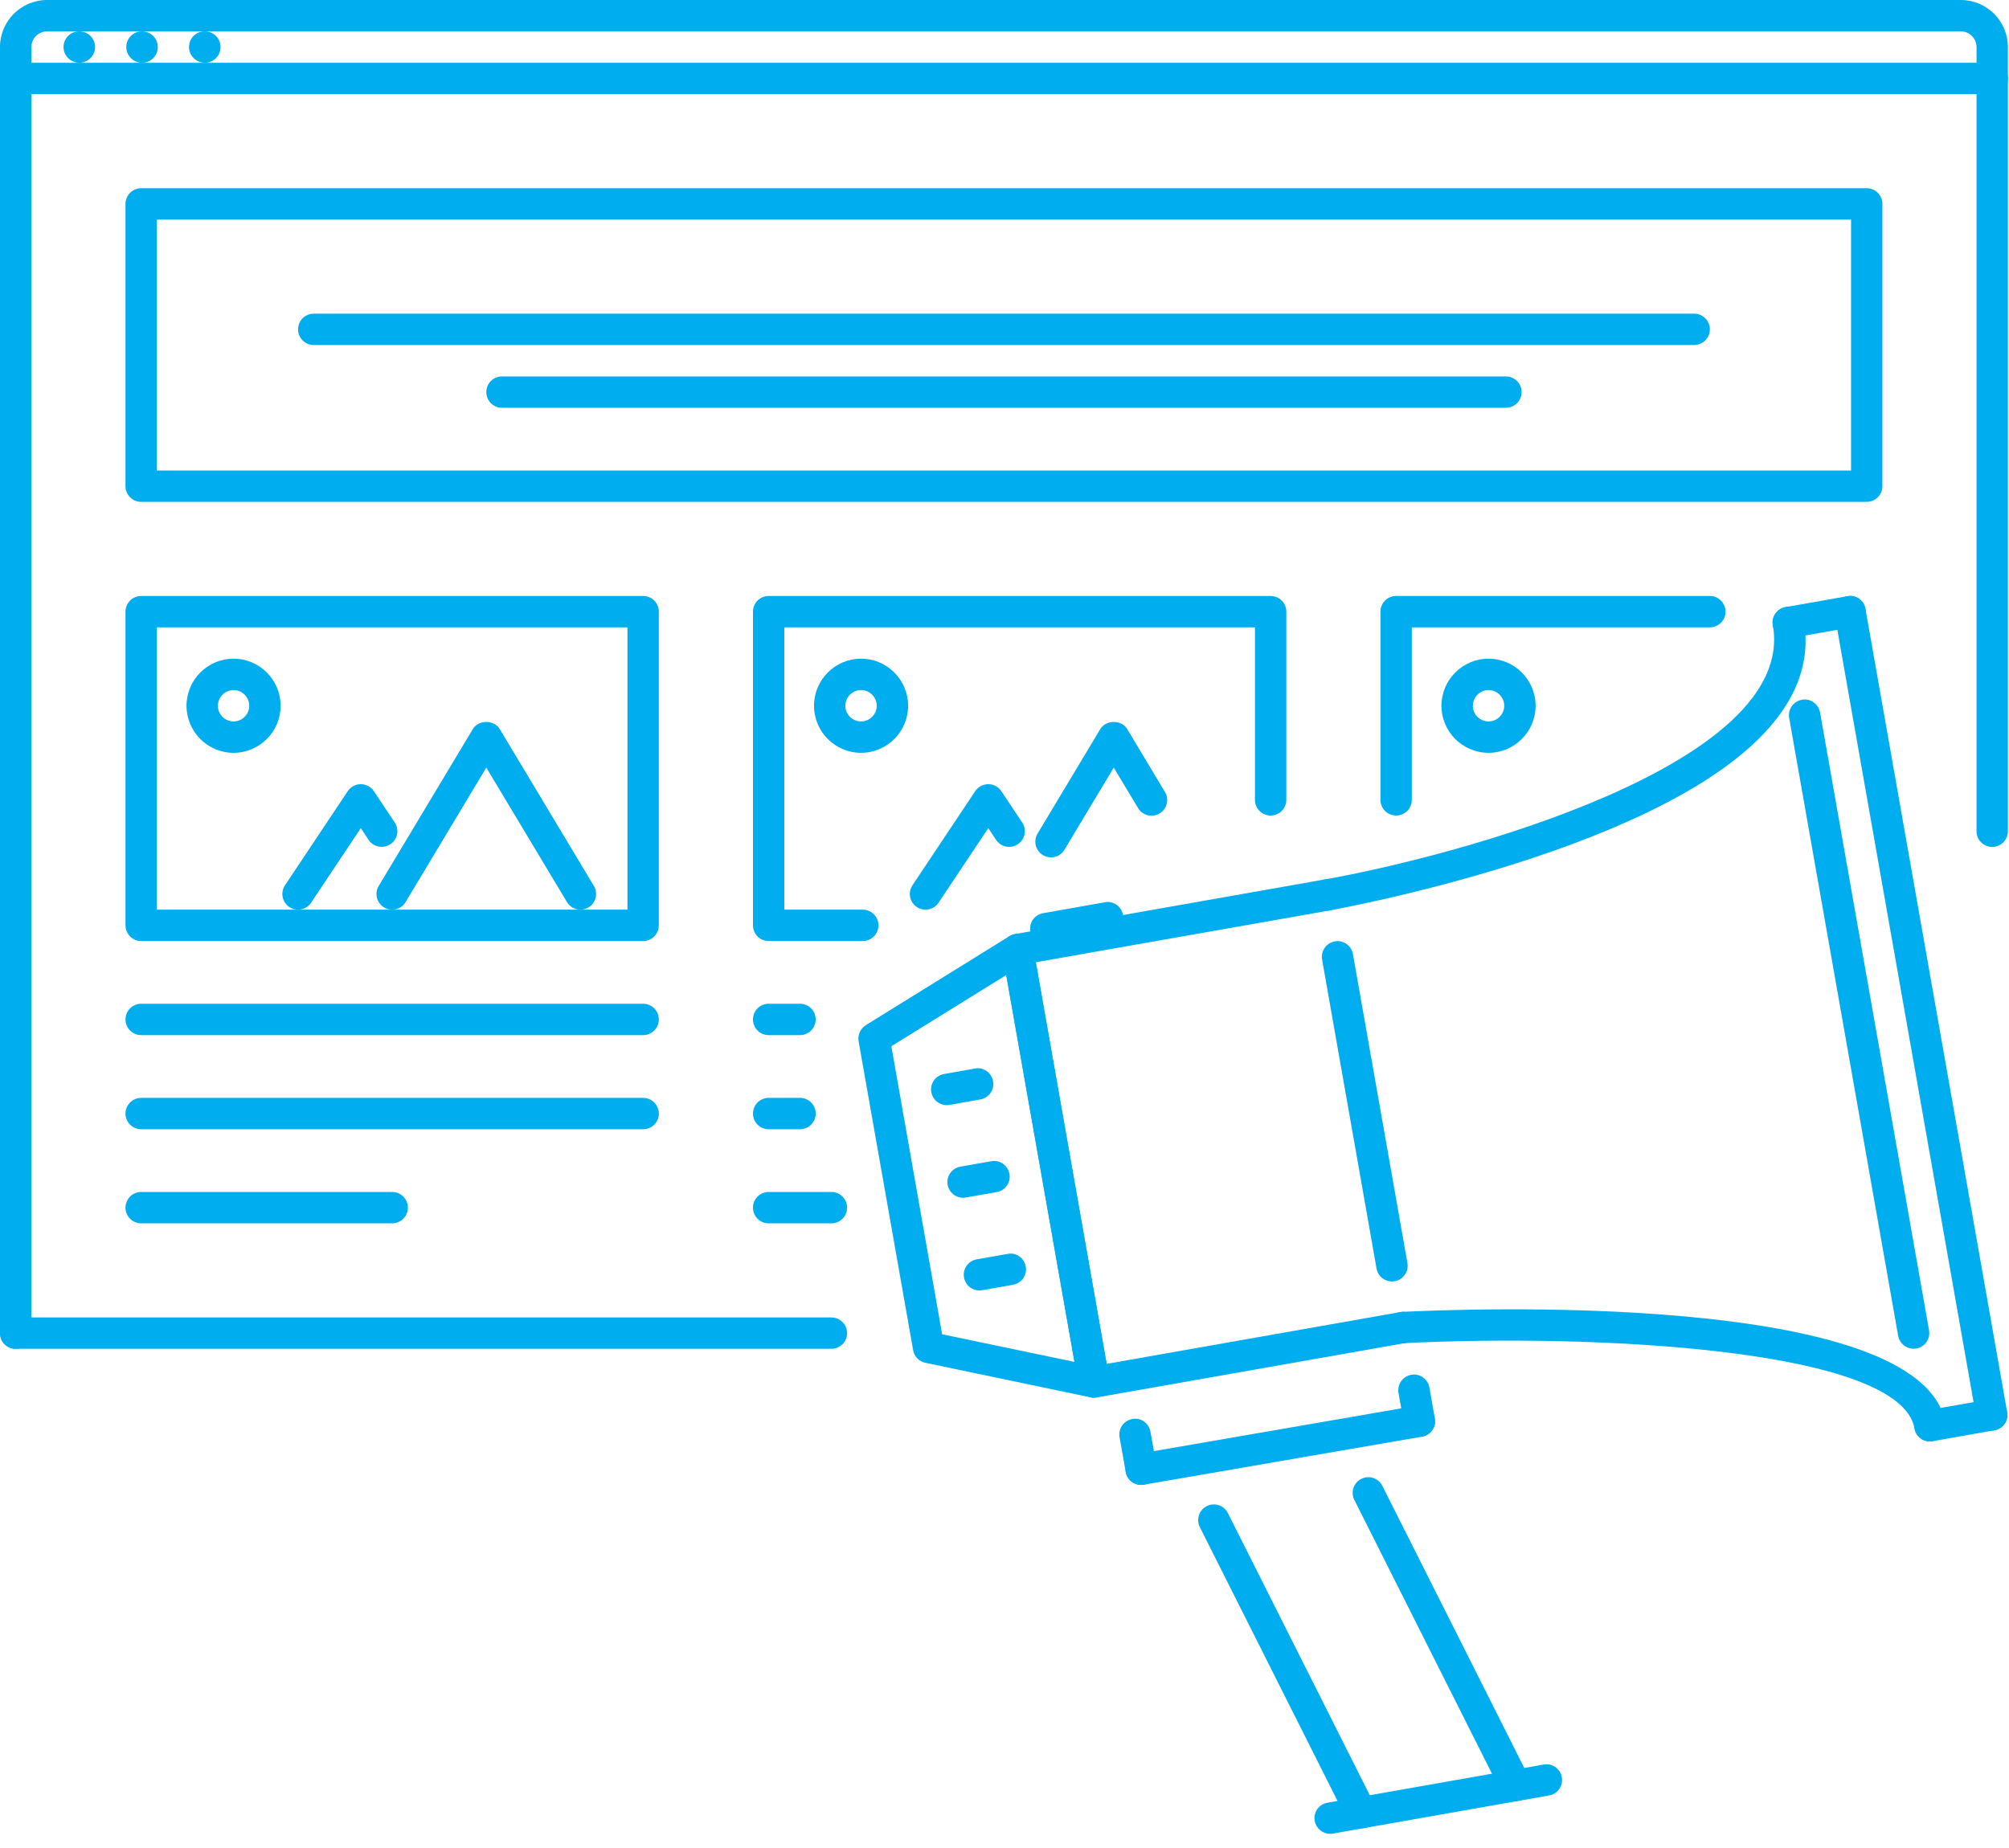 <svg width="50" height="46" viewBox="0 0 50 46" fill="none" xmlns="http://www.w3.org/2000/svg">
<path d="M47.626 33.572C47.534 33.572 47.445 33.54 47.375 33.481C47.305 33.422 47.257 33.34 47.241 33.25L44.529 17.871C44.52 17.821 44.521 17.769 44.532 17.719C44.543 17.669 44.564 17.622 44.593 17.579C44.623 17.538 44.66 17.502 44.703 17.474C44.747 17.447 44.795 17.428 44.846 17.419C45.056 17.375 45.26 17.523 45.298 17.735L48.01 33.114C48.019 33.164 48.018 33.216 48.007 33.266C47.996 33.316 47.975 33.364 47.946 33.406C47.916 33.448 47.879 33.484 47.836 33.511C47.792 33.539 47.744 33.557 47.693 33.566C47.671 33.57 47.648 33.572 47.626 33.572ZM48.031 35.88C47.94 35.88 47.851 35.847 47.781 35.788C47.711 35.729 47.663 35.647 47.648 35.557C47.296 33.564 39.663 33.198 34.934 33.434C34.718 33.456 34.536 33.279 34.525 33.064C34.523 33.013 34.53 32.962 34.547 32.914C34.565 32.865 34.591 32.821 34.626 32.783C34.66 32.745 34.702 32.714 34.748 32.692C34.794 32.67 34.845 32.657 34.896 32.655C36.216 32.587 47.831 32.102 48.416 35.421C48.426 35.478 48.424 35.535 48.409 35.59C48.394 35.645 48.367 35.697 48.331 35.74C48.294 35.784 48.248 35.819 48.197 35.843C48.145 35.867 48.088 35.88 48.031 35.88Z" fill="#00ADEF"/>
<path d="M33.016 22.67C32.924 22.67 32.835 22.637 32.765 22.578C32.695 22.519 32.648 22.437 32.632 22.347C32.623 22.297 32.624 22.245 32.636 22.195C32.647 22.145 32.667 22.098 32.697 22.055C32.726 22.014 32.764 21.978 32.807 21.95C32.85 21.923 32.898 21.904 32.949 21.895C36.264 21.309 44.734 19.032 44.123 15.564C44.114 15.513 44.114 15.461 44.126 15.411C44.137 15.361 44.157 15.314 44.187 15.272C44.216 15.23 44.254 15.194 44.297 15.166C44.34 15.139 44.389 15.12 44.439 15.111C44.65 15.066 44.855 15.216 44.891 15.428C45.267 17.553 43.352 19.422 39.204 20.983C36.231 22.102 33.115 22.658 33.084 22.664C33.062 22.668 33.039 22.67 33.016 22.67Z" fill="#00ADEF"/>
<path d="M44.507 15.886C44.415 15.886 44.326 15.854 44.256 15.795C44.186 15.736 44.138 15.654 44.122 15.564C44.113 15.513 44.114 15.461 44.125 15.411C44.136 15.361 44.157 15.314 44.187 15.272C44.216 15.23 44.253 15.194 44.297 15.166C44.34 15.139 44.388 15.12 44.439 15.112L45.976 14.841C46.187 14.798 46.391 14.945 46.428 15.157C46.437 15.208 46.436 15.26 46.425 15.31C46.414 15.36 46.393 15.407 46.364 15.449C46.335 15.491 46.297 15.527 46.254 15.555C46.211 15.582 46.162 15.601 46.112 15.61L44.575 15.88C44.552 15.884 44.529 15.886 44.507 15.886Z" fill="#00ADEF"/>
<path d="M49.57 35.608C49.478 35.608 49.39 35.576 49.319 35.517C49.249 35.458 49.202 35.376 49.186 35.286L45.66 15.293C45.651 15.243 45.652 15.191 45.663 15.141C45.674 15.091 45.695 15.043 45.724 15.001C45.754 14.959 45.791 14.923 45.834 14.896C45.877 14.868 45.926 14.85 45.976 14.841C46.188 14.798 46.391 14.945 46.428 15.157L49.954 35.15C49.963 35.2 49.962 35.252 49.951 35.302C49.94 35.352 49.92 35.4 49.89 35.442C49.861 35.484 49.823 35.52 49.78 35.547C49.737 35.575 49.688 35.593 49.638 35.602C49.616 35.606 49.593 35.608 49.57 35.608Z" fill="#00ADEF"/>
<path d="M48.031 35.88C47.94 35.88 47.851 35.848 47.781 35.789C47.711 35.73 47.663 35.648 47.648 35.557C47.63 35.456 47.653 35.351 47.712 35.266C47.772 35.181 47.862 35.123 47.964 35.105L49.502 34.834C49.715 34.791 49.917 34.938 49.954 35.15C49.963 35.201 49.962 35.252 49.951 35.303C49.94 35.353 49.919 35.4 49.89 35.442C49.861 35.484 49.823 35.52 49.78 35.547C49.737 35.575 49.688 35.594 49.638 35.602L48.1 35.874C48.077 35.878 48.054 35.88 48.031 35.88ZM27.225 34.791C27.133 34.791 27.045 34.759 26.974 34.7C26.904 34.641 26.857 34.559 26.841 34.469L24.943 23.703C24.934 23.653 24.935 23.601 24.946 23.551C24.957 23.501 24.978 23.453 25.007 23.412C25.037 23.369 25.074 23.334 25.117 23.306C25.16 23.279 25.209 23.26 25.259 23.251L32.949 21.895C33.158 21.853 33.363 22 33.401 22.212C33.41 22.262 33.409 22.314 33.398 22.364C33.386 22.414 33.366 22.461 33.336 22.503C33.307 22.545 33.27 22.581 33.226 22.609C33.183 22.636 33.135 22.655 33.084 22.664L25.779 23.952L27.542 33.949L34.847 32.661C35.06 32.617 35.262 32.765 35.299 32.977C35.308 33.028 35.307 33.079 35.296 33.129C35.285 33.179 35.264 33.227 35.235 33.269C35.206 33.311 35.168 33.346 35.125 33.374C35.082 33.401 35.033 33.42 34.983 33.429L27.294 34.785C27.271 34.789 27.248 34.791 27.225 34.791Z" fill="#00ADEF"/>
<path d="M27.226 34.791C27.199 34.791 27.173 34.788 27.146 34.783L23.03 33.922C22.954 33.907 22.884 33.868 22.83 33.812C22.775 33.756 22.739 33.685 22.726 33.608L21.369 25.919C21.355 25.842 21.365 25.763 21.397 25.692C21.429 25.621 21.481 25.561 21.547 25.519L25.121 23.304C25.176 23.27 25.237 23.25 25.301 23.246C25.364 23.242 25.428 23.253 25.486 23.279C25.544 23.305 25.596 23.345 25.635 23.395C25.674 23.445 25.7 23.505 25.712 23.567L27.61 34.333C27.621 34.395 27.617 34.46 27.597 34.521C27.578 34.581 27.544 34.636 27.498 34.681C27.425 34.751 27.327 34.791 27.226 34.791ZM23.448 33.213L26.742 33.9L25.043 24.271L22.184 26.043L23.448 33.213ZM34.643 31.898C34.551 31.898 34.463 31.866 34.392 31.807C34.322 31.748 34.275 31.666 34.259 31.575L32.904 23.885C32.895 23.835 32.896 23.783 32.907 23.733C32.918 23.683 32.939 23.636 32.968 23.594C32.998 23.552 33.035 23.516 33.078 23.488C33.121 23.461 33.169 23.442 33.22 23.433C33.431 23.391 33.635 23.538 33.672 23.75L35.028 31.44C35.037 31.49 35.036 31.542 35.025 31.592C35.014 31.642 34.993 31.689 34.963 31.731C34.934 31.773 34.897 31.809 34.853 31.837C34.81 31.864 34.762 31.883 34.712 31.892C34.689 31.896 34.666 31.898 34.643 31.898Z" fill="#00ADEF"/>
<path d="M23.562 27.509C23.471 27.509 23.382 27.476 23.312 27.417C23.241 27.358 23.194 27.276 23.178 27.186C23.169 27.136 23.171 27.084 23.181 27.034C23.192 26.984 23.213 26.936 23.243 26.894C23.272 26.852 23.309 26.817 23.353 26.789C23.396 26.762 23.444 26.743 23.495 26.734L24.264 26.598C24.477 26.555 24.679 26.703 24.716 26.915C24.725 26.965 24.724 27.017 24.713 27.067C24.702 27.117 24.681 27.164 24.652 27.206C24.623 27.248 24.585 27.284 24.542 27.312C24.499 27.339 24.45 27.358 24.4 27.367L23.631 27.503C23.608 27.507 23.585 27.509 23.562 27.509ZM24.376 32.122C24.284 32.122 24.195 32.09 24.125 32.031C24.055 31.971 24.008 31.89 23.992 31.799C23.983 31.749 23.984 31.697 23.995 31.647C24.006 31.597 24.027 31.55 24.056 31.508C24.086 31.466 24.123 31.43 24.166 31.402C24.21 31.375 24.258 31.356 24.308 31.347L25.077 31.212C25.29 31.167 25.492 31.316 25.529 31.528C25.538 31.578 25.537 31.63 25.526 31.68C25.515 31.73 25.494 31.778 25.465 31.82C25.435 31.862 25.398 31.897 25.355 31.925C25.311 31.952 25.263 31.971 25.213 31.98L24.444 32.116C24.422 32.12 24.399 32.122 24.376 32.122ZM23.969 29.814C23.877 29.814 23.788 29.782 23.718 29.723C23.648 29.664 23.6 29.582 23.584 29.491C23.567 29.389 23.59 29.285 23.65 29.2C23.709 29.115 23.8 29.058 23.902 29.04L24.671 28.905C24.883 28.863 25.085 29.009 25.123 29.222C25.141 29.324 25.117 29.429 25.058 29.513C24.998 29.598 24.908 29.656 24.806 29.673L24.037 29.808C24.014 29.813 23.991 29.815 23.969 29.814ZM26.028 23.506C25.936 23.505 25.847 23.473 25.777 23.414C25.707 23.355 25.66 23.273 25.644 23.183C25.635 23.132 25.636 23.081 25.647 23.031C25.658 22.98 25.679 22.933 25.708 22.891C25.737 22.849 25.775 22.813 25.818 22.786C25.861 22.758 25.91 22.74 25.96 22.731L27.498 22.459C27.708 22.416 27.913 22.564 27.95 22.776C27.968 22.878 27.945 22.982 27.886 23.067C27.826 23.152 27.736 23.21 27.634 23.228L26.096 23.499C26.073 23.504 26.051 23.506 26.028 23.506ZM37.717 44.834C37.645 44.834 37.574 44.814 37.512 44.776C37.451 44.738 37.401 44.684 37.368 44.619L33.707 37.336C33.683 37.29 33.669 37.24 33.666 37.189C33.662 37.138 33.668 37.087 33.684 37.038C33.7 36.989 33.726 36.944 33.759 36.906C33.793 36.867 33.834 36.835 33.88 36.812C33.925 36.789 33.975 36.775 34.026 36.771C34.078 36.767 34.129 36.773 34.178 36.79C34.226 36.806 34.271 36.831 34.31 36.865C34.349 36.898 34.381 36.939 34.404 36.985L38.067 44.268C38.113 44.361 38.12 44.468 38.088 44.566C38.055 44.664 37.985 44.745 37.893 44.792C37.839 44.82 37.778 44.834 37.717 44.834ZM33.873 45.512C33.8 45.512 33.729 45.492 33.668 45.454C33.606 45.416 33.556 45.361 33.524 45.297L29.862 38.014C29.839 37.968 29.825 37.918 29.821 37.867C29.817 37.816 29.823 37.765 29.84 37.716C29.856 37.667 29.881 37.622 29.915 37.584C29.948 37.545 29.989 37.513 30.035 37.49C30.229 37.391 30.463 37.471 30.559 37.663L34.222 44.946C34.268 45.039 34.276 45.146 34.243 45.244C34.211 45.342 34.141 45.423 34.048 45.47C33.994 45.498 33.934 45.512 33.873 45.512Z" fill="#00ADEF"/>
<path d="M33.104 45.648C33.013 45.647 32.924 45.615 32.854 45.556C32.783 45.497 32.736 45.415 32.72 45.325C32.711 45.275 32.712 45.223 32.723 45.173C32.734 45.123 32.755 45.075 32.784 45.033C32.814 44.991 32.851 44.955 32.894 44.928C32.938 44.9 32.986 44.882 33.036 44.873L38.419 43.923C38.63 43.881 38.834 44.028 38.871 44.24C38.889 44.342 38.866 44.447 38.807 44.532C38.747 44.616 38.657 44.674 38.555 44.692L33.172 45.641C33.15 45.646 33.127 45.648 33.104 45.648ZM28.401 36.962C28.309 36.962 28.221 36.93 28.15 36.871C28.08 36.812 28.033 36.73 28.017 36.64L27.864 35.775C27.855 35.724 27.856 35.672 27.867 35.622C27.878 35.572 27.899 35.525 27.928 35.483C27.958 35.441 27.995 35.405 28.039 35.377C28.082 35.35 28.13 35.331 28.181 35.322C28.393 35.278 28.596 35.427 28.633 35.639L28.785 36.504C28.794 36.555 28.794 36.606 28.782 36.657C28.771 36.707 28.751 36.754 28.721 36.796C28.692 36.838 28.654 36.874 28.611 36.901C28.568 36.929 28.52 36.947 28.469 36.956C28.447 36.961 28.424 36.963 28.401 36.962Z" fill="#00ADEF"/>
<path d="M28.401 36.962C28.309 36.962 28.22 36.93 28.15 36.87C28.079 36.811 28.032 36.729 28.017 36.638C27.999 36.536 28.023 36.431 28.082 36.347C28.142 36.262 28.233 36.205 28.335 36.187L35.26 34.99C35.471 34.953 35.674 35.096 35.71 35.309C35.728 35.411 35.704 35.516 35.645 35.6C35.585 35.685 35.494 35.743 35.392 35.761L28.467 36.957C28.445 36.96 28.423 36.962 28.401 36.962Z" fill="#00ADEF"/>
<path d="M35.326 35.766C35.234 35.766 35.146 35.733 35.075 35.674C35.005 35.615 34.958 35.534 34.942 35.443L34.806 34.674C34.797 34.623 34.798 34.572 34.809 34.522C34.82 34.471 34.841 34.424 34.87 34.382C34.9 34.34 34.937 34.304 34.98 34.277C35.024 34.249 35.072 34.23 35.122 34.222C35.332 34.179 35.537 34.326 35.575 34.538L35.71 35.308C35.719 35.358 35.718 35.41 35.707 35.46C35.696 35.51 35.675 35.557 35.646 35.599C35.617 35.642 35.579 35.677 35.536 35.705C35.493 35.732 35.444 35.751 35.394 35.76C35.371 35.764 35.349 35.766 35.326 35.766ZM1.975 1.562C1.76 1.562 1.581 1.387 1.581 1.171C1.581 0.955 1.752 0.781 1.968 0.781H1.975C2.191 0.781 2.366 0.955 2.366 1.171C2.366 1.387 2.191 1.562 1.975 1.562ZM3.537 1.562C3.322 1.562 3.143 1.387 3.143 1.171C3.143 0.955 3.314 0.781 3.529 0.781H3.537C3.753 0.781 3.927 0.955 3.927 1.171C3.927 1.387 3.753 1.562 3.537 1.562ZM5.099 1.562C4.883 1.562 4.704 1.387 4.704 1.171C4.704 0.955 4.875 0.781 5.091 0.781H5.099C5.314 0.781 5.489 0.955 5.489 1.171C5.489 1.387 5.314 1.562 5.099 1.562Z" fill="#00ADEF"/>
<path d="M49.582 2.342H0.39C0.339 2.342 0.288 2.332 0.241 2.313C0.194 2.293 0.151 2.264 0.114 2.228C0.078 2.192 0.049 2.149 0.03 2.101C0.01 2.054 -3.84111e-05 2.003 1.10084e-07 1.952V1.171C1.10084e-07 0.525 0.525 0 1.171 0H48.801C49.447 0 49.972 0.525 49.972 1.171V1.952C49.972 2.003 49.962 2.054 49.943 2.101C49.923 2.149 49.895 2.192 49.858 2.228C49.822 2.264 49.779 2.293 49.732 2.313C49.684 2.332 49.633 2.342 49.582 2.342ZM0.781 1.562H49.192V1.171C49.191 1.068 49.15 0.969 49.077 0.895C49.004 0.822 48.905 0.781 48.801 0.781H1.171C1.068 0.781 0.968 0.822 0.895 0.895C0.822 0.968 0.781 1.068 0.781 1.171V1.562Z" fill="#00ADEF"/>
<path d="M49.582 21.081C49.531 21.081 49.48 21.071 49.433 21.052C49.385 21.032 49.342 21.003 49.306 20.967C49.27 20.931 49.241 20.888 49.221 20.84C49.202 20.793 49.192 20.742 49.192 20.691V1.952C49.192 1.736 49.366 1.562 49.582 1.562C49.798 1.562 49.973 1.736 49.973 1.952V20.691C49.973 20.742 49.962 20.793 49.943 20.84C49.923 20.888 49.895 20.931 49.858 20.967C49.822 21.003 49.779 21.032 49.732 21.052C49.684 21.071 49.633 21.081 49.582 21.081ZM0.39 33.574C0.339 33.575 0.288 33.564 0.241 33.545C0.194 33.525 0.151 33.496 0.114 33.46C0.078 33.424 0.049 33.381 0.03 33.334C0.01 33.286 -3.84111e-05 33.235 1.10084e-07 33.184V1.952C1.10084e-07 1.736 0.175 1.562 0.39 1.562C0.606 1.562 0.781 1.736 0.781 1.952V33.184C0.781 33.235 0.771 33.286 0.751 33.334C0.732 33.381 0.703 33.424 0.667 33.46C0.63 33.496 0.587 33.525 0.54 33.545C0.492 33.564 0.442 33.575 0.39 33.574Z" fill="#00ADEF"/>
<path d="M20.692 33.574H0.39C0.175 33.574 0 33.4 0 33.184C0 32.968 0.175 32.794 0.39 32.794H20.692C20.907 32.794 21.082 32.968 21.082 33.184C21.082 33.4 20.908 33.574 20.692 33.574ZM14.446 22.643C14.378 22.643 14.312 22.625 14.253 22.592C14.194 22.559 14.145 22.511 14.11 22.453L12.103 19.107L10.095 22.453C10.069 22.497 10.034 22.536 9.993 22.566C9.952 22.597 9.905 22.619 9.855 22.632C9.805 22.644 9.754 22.647 9.703 22.639C9.652 22.631 9.603 22.614 9.559 22.587C9.515 22.561 9.477 22.526 9.447 22.485C9.416 22.444 9.394 22.397 9.382 22.347C9.369 22.298 9.367 22.246 9.374 22.195C9.382 22.145 9.399 22.096 9.426 22.052L11.768 18.148C11.909 17.912 12.296 17.912 12.438 18.148L14.78 22.052C14.806 22.096 14.824 22.145 14.831 22.195C14.839 22.246 14.836 22.298 14.824 22.347C14.812 22.397 14.79 22.444 14.759 22.485C14.729 22.526 14.69 22.561 14.646 22.587C14.586 22.624 14.516 22.643 14.446 22.643Z" fill="#00ADEF"/>
<path d="M7.417 22.643C7.347 22.643 7.277 22.624 7.217 22.587C7.156 22.551 7.107 22.499 7.073 22.436C7.04 22.374 7.024 22.304 7.028 22.233C7.031 22.163 7.054 22.095 7.093 22.036L8.655 19.693C8.691 19.64 8.739 19.596 8.795 19.566C8.852 19.535 8.915 19.52 8.98 19.52C9.11 19.52 9.232 19.585 9.304 19.693L9.824 20.473C9.882 20.559 9.902 20.665 9.882 20.767C9.862 20.868 9.802 20.957 9.716 21.015C9.535 21.133 9.293 21.085 9.174 20.907L8.98 20.614L7.743 22.469C7.707 22.523 7.659 22.566 7.602 22.597C7.545 22.627 7.482 22.643 7.417 22.643Z" fill="#00ADEF"/>
<path d="M46.459 12.492H3.514C3.462 12.493 3.412 12.482 3.364 12.463C3.317 12.443 3.274 12.415 3.238 12.378C3.201 12.342 3.173 12.299 3.153 12.252C3.133 12.204 3.123 12.153 3.123 12.102V5.075C3.123 5.024 3.133 4.973 3.153 4.926C3.173 4.879 3.201 4.836 3.238 4.799C3.274 4.763 3.317 4.734 3.364 4.715C3.412 4.695 3.462 4.685 3.514 4.685H46.459C46.51 4.685 46.561 4.695 46.608 4.715C46.656 4.734 46.699 4.763 46.735 4.799C46.771 4.836 46.8 4.879 46.82 4.926C46.839 4.973 46.849 5.024 46.849 5.075V12.102C46.849 12.153 46.839 12.204 46.82 12.252C46.8 12.299 46.771 12.342 46.735 12.378C46.699 12.415 46.656 12.443 46.608 12.463C46.561 12.482 46.51 12.493 46.459 12.492ZM3.904 11.712H46.069V5.466H3.904V11.712Z" fill="#00ADEF"/>
<path d="M16.007 23.424H3.514C3.462 23.424 3.412 23.414 3.364 23.394C3.317 23.375 3.274 23.346 3.238 23.31C3.201 23.273 3.173 23.23 3.153 23.183C3.133 23.136 3.123 23.085 3.123 23.034V15.225C3.123 15.174 3.133 15.123 3.153 15.076C3.173 15.028 3.201 14.986 3.238 14.949C3.274 14.913 3.317 14.884 3.364 14.865C3.412 14.845 3.462 14.835 3.514 14.835H16.007C16.058 14.835 16.109 14.845 16.156 14.865C16.204 14.884 16.247 14.913 16.283 14.949C16.319 14.986 16.348 15.028 16.367 15.076C16.387 15.123 16.397 15.174 16.397 15.225V23.034C16.397 23.085 16.387 23.136 16.367 23.183C16.348 23.23 16.319 23.273 16.283 23.31C16.247 23.346 16.204 23.375 16.156 23.394C16.109 23.414 16.058 23.424 16.007 23.424ZM3.904 22.643H15.616V15.616H3.904V22.643Z" fill="#00ADEF"/>
<path d="M5.813 18.739C5.167 18.739 4.642 18.213 4.642 17.568C4.642 16.922 5.167 16.396 5.813 16.396C6.459 16.396 6.984 16.922 6.984 17.568C6.984 18.213 6.459 18.739 5.813 18.739ZM5.813 17.177C5.598 17.177 5.423 17.353 5.423 17.568C5.423 17.783 5.598 17.958 5.813 17.958C6.028 17.958 6.203 17.783 6.203 17.568C6.203 17.353 6.028 17.177 5.813 17.177Z" fill="#00ADEF"/>
<path d="M42.164 8.588H7.808C7.592 8.588 7.418 8.414 7.418 8.198C7.418 7.982 7.592 7.808 7.808 7.808H42.164C42.38 7.808 42.555 7.982 42.555 8.198C42.555 8.414 42.38 8.588 42.164 8.588Z" fill="#00ADEF"/>
<path d="M37.479 10.15H12.493C12.277 10.15 12.103 9.976 12.103 9.76C12.103 9.544 12.277 9.37 12.493 9.37H37.48C37.695 9.37 37.87 9.544 37.87 9.76C37.87 9.976 37.695 10.15 37.479 10.15Z" fill="#00ADEF"/>
<path d="M16.007 25.766H3.514C3.298 25.766 3.123 25.591 3.123 25.376C3.123 25.16 3.298 24.985 3.514 24.985H16.007C16.223 24.985 16.397 25.16 16.397 25.376C16.397 25.591 16.223 25.766 16.007 25.766Z" fill="#00ADEF"/>
<path d="M16.007 28.109H3.514C3.462 28.109 3.412 28.099 3.364 28.079C3.317 28.06 3.274 28.031 3.238 27.995C3.201 27.958 3.173 27.915 3.153 27.868C3.133 27.821 3.123 27.77 3.123 27.718C3.123 27.667 3.133 27.616 3.153 27.569C3.173 27.522 3.201 27.479 3.238 27.442C3.274 27.406 3.317 27.377 3.364 27.358C3.412 27.338 3.462 27.328 3.514 27.328H16.007C16.058 27.328 16.109 27.338 16.156 27.358C16.204 27.377 16.247 27.406 16.283 27.442C16.319 27.479 16.348 27.522 16.367 27.569C16.387 27.616 16.397 27.667 16.397 27.718C16.397 27.77 16.387 27.821 16.367 27.868C16.348 27.915 16.319 27.958 16.283 27.995C16.247 28.031 16.204 28.06 16.156 28.079C16.109 28.099 16.058 28.109 16.007 28.109Z" fill="#00ADEF"/>
<path d="M9.76 30.451H3.514C3.298 30.451 3.123 30.277 3.123 30.061C3.123 29.845 3.298 29.67 3.514 29.67H9.76C9.976 29.67 10.151 29.845 10.151 30.061C10.151 30.277 9.976 30.451 9.76 30.451Z" fill="#00ADEF"/>
<path d="M26.157 21.341C26.088 21.341 26.021 21.323 25.961 21.288C25.901 21.253 25.852 21.203 25.818 21.143C25.784 21.083 25.766 21.015 25.767 20.946C25.768 20.877 25.787 20.81 25.823 20.75L27.384 18.148C27.525 17.912 27.913 17.912 28.054 18.148L28.993 19.713C29.046 19.802 29.062 19.908 29.037 20.009C29.012 20.109 28.948 20.195 28.86 20.249C28.816 20.275 28.767 20.293 28.716 20.3C28.666 20.308 28.614 20.305 28.564 20.293C28.514 20.28 28.467 20.258 28.426 20.227C28.385 20.197 28.35 20.159 28.324 20.114L27.719 19.107L26.492 21.151C26.458 21.209 26.409 21.257 26.35 21.291C26.291 21.324 26.225 21.341 26.157 21.341Z" fill="#00ADEF"/>
<path d="M23.034 22.643C22.963 22.643 22.894 22.624 22.833 22.587C22.773 22.551 22.723 22.499 22.69 22.436C22.656 22.374 22.641 22.304 22.644 22.233C22.648 22.163 22.67 22.095 22.709 22.036L24.271 19.693C24.307 19.64 24.355 19.596 24.412 19.566C24.468 19.535 24.532 19.52 24.596 19.52C24.727 19.52 24.848 19.585 24.921 19.693L25.44 20.473C25.498 20.559 25.519 20.665 25.498 20.767C25.478 20.868 25.418 20.957 25.332 21.015C25.152 21.133 24.91 21.085 24.791 20.907L24.596 20.614L23.359 22.469C23.323 22.523 23.275 22.566 23.218 22.597C23.162 22.627 23.098 22.643 23.034 22.643Z" fill="#00ADEF"/>
<path d="M21.473 23.424H19.13C19.079 23.424 19.028 23.414 18.981 23.394C18.933 23.375 18.89 23.346 18.854 23.31C18.818 23.273 18.789 23.23 18.769 23.183C18.75 23.136 18.74 23.085 18.74 23.034V15.225C18.74 15.174 18.75 15.123 18.769 15.076C18.789 15.028 18.818 14.986 18.854 14.949C18.89 14.913 18.933 14.884 18.981 14.865C19.028 14.845 19.079 14.835 19.13 14.835H31.623C31.674 14.835 31.725 14.845 31.773 14.865C31.82 14.884 31.863 14.913 31.899 14.949C31.936 14.986 31.964 15.028 31.984 15.076C32.004 15.123 32.014 15.174 32.014 15.225V19.91C32.014 20.125 31.839 20.3 31.623 20.3C31.407 20.3 31.233 20.125 31.233 19.91V15.616H19.52V22.643H21.473C21.688 22.643 21.863 22.818 21.863 23.034C21.863 23.249 21.688 23.424 21.473 23.424Z" fill="#00ADEF"/>
<path d="M21.43 18.739C20.784 18.739 20.259 18.213 20.259 17.568C20.259 16.922 20.784 16.396 21.43 16.396C22.076 16.396 22.601 16.922 22.601 17.568C22.601 18.213 22.076 18.739 21.43 18.739ZM21.43 17.177C21.214 17.177 21.039 17.353 21.039 17.568C21.039 17.783 21.214 17.958 21.43 17.958C21.645 17.958 21.82 17.783 21.82 17.568C21.82 17.353 21.645 17.177 21.43 17.177Z" fill="#00ADEF"/>
<path d="M19.911 25.766H19.13C18.914 25.766 18.74 25.591 18.74 25.376C18.74 25.16 18.914 24.985 19.13 24.985H19.911C20.127 24.985 20.301 25.16 20.301 25.376C20.301 25.591 20.127 25.766 19.911 25.766Z" fill="#00ADEF"/>
<path d="M19.911 28.109H19.13C19.079 28.109 19.028 28.099 18.981 28.079C18.933 28.06 18.89 28.031 18.854 27.995C18.818 27.958 18.789 27.915 18.769 27.868C18.75 27.821 18.74 27.77 18.74 27.718C18.74 27.667 18.75 27.616 18.769 27.569C18.789 27.522 18.818 27.479 18.854 27.442C18.89 27.406 18.933 27.377 18.981 27.358C19.028 27.338 19.079 27.328 19.13 27.328H19.911C19.962 27.328 20.013 27.338 20.06 27.358C20.108 27.377 20.151 27.406 20.187 27.442C20.223 27.479 20.252 27.522 20.272 27.569C20.291 27.616 20.301 27.667 20.301 27.718C20.302 27.77 20.291 27.821 20.272 27.868C20.252 27.915 20.223 27.958 20.187 27.995C20.151 28.031 20.108 28.06 20.061 28.079C20.013 28.099 19.962 28.109 19.911 28.109Z" fill="#00ADEF"/>
<path d="M20.692 30.451H19.13C18.914 30.451 18.74 30.277 18.74 30.061C18.74 29.845 18.914 29.67 19.13 29.67H20.692C20.907 29.67 21.082 29.845 21.082 30.061C21.082 30.277 20.907 30.451 20.692 30.451Z" fill="#00ADEF"/>
<path d="M34.747 20.3C34.695 20.3 34.645 20.29 34.597 20.27C34.55 20.251 34.507 20.222 34.471 20.186C34.434 20.149 34.405 20.106 34.386 20.059C34.366 20.012 34.356 19.961 34.356 19.91V15.225C34.356 15.174 34.366 15.123 34.386 15.076C34.405 15.028 34.434 14.986 34.471 14.949C34.507 14.913 34.55 14.884 34.597 14.865C34.645 14.845 34.695 14.835 34.747 14.835H42.555C42.771 14.835 42.945 15.01 42.945 15.225C42.945 15.441 42.771 15.616 42.555 15.616H35.137V19.91C35.137 19.961 35.127 20.012 35.107 20.059C35.088 20.106 35.059 20.149 35.023 20.186C34.986 20.222 34.943 20.251 34.896 20.27C34.849 20.29 34.798 20.3 34.747 20.3Z" fill="#00ADEF"/>
<path d="M37.046 18.739C36.401 18.739 35.875 18.213 35.875 17.568C35.875 16.922 36.401 16.396 37.046 16.396C37.692 16.396 38.218 16.922 38.218 17.568C38.218 18.213 37.692 18.739 37.046 18.739ZM37.046 17.177C36.831 17.177 36.656 17.353 36.656 17.568C36.656 17.783 36.831 17.958 37.046 17.958C37.261 17.958 37.437 17.783 37.437 17.568C37.437 17.353 37.261 17.177 37.046 17.177Z" fill="#00ADEF"/>
</svg>
